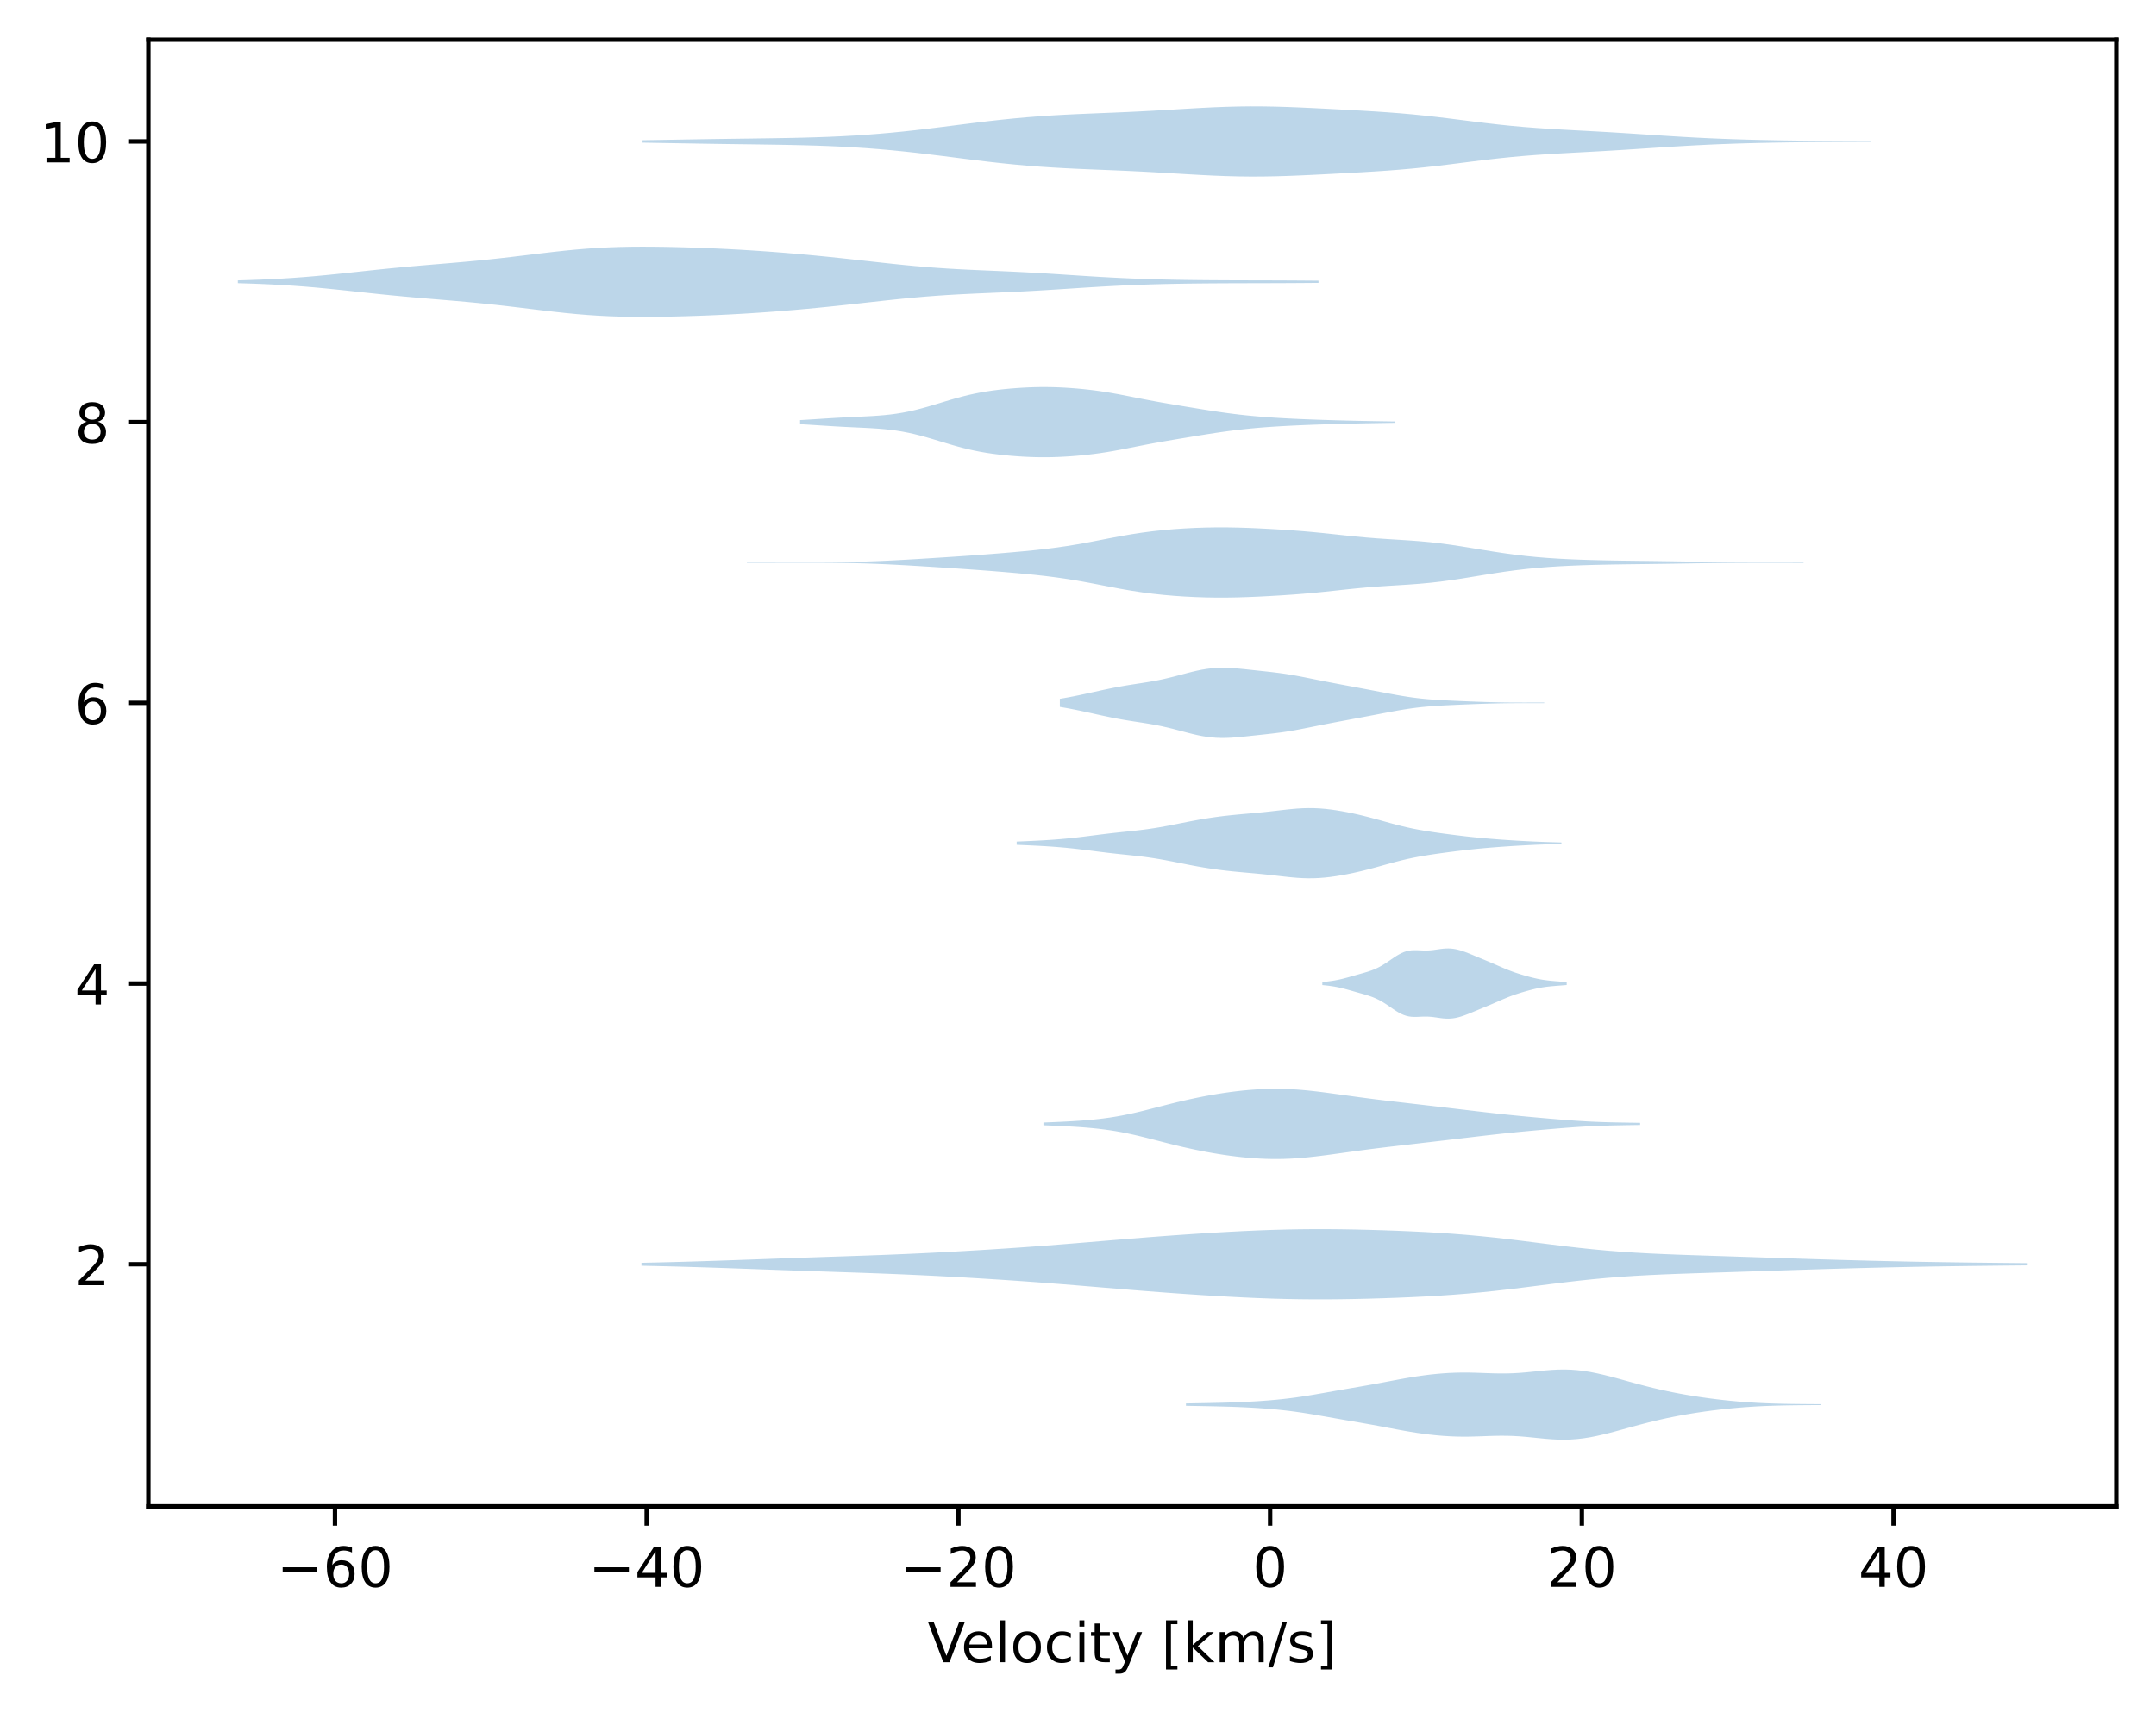 <?xml version="1.0" encoding="utf-8" standalone="no"?>
<!DOCTYPE svg PUBLIC "-//W3C//DTD SVG 1.1//EN"
  "http://www.w3.org/Graphics/SVG/1.1/DTD/svg11.dtd">
<!-- Created with matplotlib (https://matplotlib.org/) -->
<svg height="310.868pt" version="1.1" viewBox="0 0 391.245 310.868" width="391.245pt" xmlns="http://www.w3.org/2000/svg" xmlns:xlink="http://www.w3.org/1999/xlink">
 <defs>
  <style type="text/css">*{stroke-linecap:butt;stroke-linejoin:round;}</style>
 </defs>
 <g id="figure_1">
  <g id="patch_1">
   <path d="M 0 310.868 
L 391.245 310.868 
L 391.245 0 
L 0 0 
z
" style="fill:#ffffff;"/>
  </g>
  <g id="axes_1">
   <g id="patch_2">
    <path d="M 26.925 273.312 
L 384.045 273.312 
L 384.045 7.2 
L 26.925 7.2 
z
" style="fill:#ffffff;"/>
   </g>
   <g id="PolyCollection_1">
    <path clip-path="url(#p37c88e36da)" d="M 215.213 254.639 
L 215.213 255.06 
L 216.377 255.083 
L 217.542 255.104 
L 218.706 255.126 
L 219.871 255.149 
L 221.035 255.174 
L 222.199 255.204 
L 223.364 255.239 
L 224.528 255.281 
L 225.693 255.331 
L 226.857 255.39 
L 228.022 255.458 
L 229.186 255.536 
L 230.35 255.626 
L 231.515 255.728 
L 232.679 255.846 
L 233.844 255.979 
L 235.008 256.13 
L 236.173 256.296 
L 237.337 256.478 
L 238.501 256.671 
L 239.666 256.873 
L 240.83 257.079 
L 241.995 257.286 
L 243.159 257.49 
L 244.324 257.692 
L 245.488 257.892 
L 246.652 258.093 
L 247.817 258.296 
L 248.981 258.504 
L 250.146 258.718 
L 251.31 258.936 
L 252.474 259.158 
L 253.639 259.377 
L 254.803 259.589 
L 255.968 259.79 
L 257.132 259.975 
L 258.297 260.142 
L 259.461 260.288 
L 260.625 260.413 
L 261.79 260.514 
L 262.954 260.59 
L 264.119 260.64 
L 265.283 260.662 
L 266.448 260.66 
L 267.612 260.636 
L 268.776 260.598 
L 269.941 260.555 
L 271.105 260.518 
L 272.27 260.498 
L 273.434 260.504 
L 274.599 260.54 
L 275.763 260.607 
L 276.927 260.702 
L 278.092 260.815 
L 279.256 260.935 
L 280.421 261.049 
L 281.585 261.141 
L 282.75 261.2 
L 283.914 261.216 
L 285.078 261.182 
L 286.243 261.095 
L 287.407 260.956 
L 288.572 260.769 
L 289.736 260.54 
L 290.9 260.277 
L 292.065 259.988 
L 293.229 259.681 
L 294.394 259.362 
L 295.558 259.041 
L 296.723 258.722 
L 297.887 258.41 
L 299.051 258.109 
L 300.216 257.822 
L 301.38 257.55 
L 302.545 257.294 
L 303.709 257.055 
L 304.874 256.831 
L 306.038 256.622 
L 307.202 256.428 
L 308.367 256.247 
L 309.531 256.079 
L 310.696 255.924 
L 311.86 255.781 
L 313.025 255.649 
L 314.189 255.53 
L 315.353 255.422 
L 316.518 255.327 
L 317.682 255.245 
L 318.847 255.174 
L 320.011 255.116 
L 321.176 255.069 
L 322.34 255.031 
L 323.504 255.003 
L 324.669 254.981 
L 325.833 254.965 
L 326.998 254.953 
L 328.162 254.944 
L 329.326 254.936 
L 330.491 254.928 
L 330.491 254.771 
L 330.491 254.771 
L 329.326 254.764 
L 328.162 254.756 
L 326.998 254.746 
L 325.833 254.734 
L 324.669 254.718 
L 323.504 254.697 
L 322.34 254.668 
L 321.176 254.631 
L 320.011 254.584 
L 318.847 254.525 
L 317.682 254.455 
L 316.518 254.372 
L 315.353 254.277 
L 314.189 254.17 
L 313.025 254.05 
L 311.86 253.919 
L 310.696 253.776 
L 309.531 253.62 
L 308.367 253.452 
L 307.202 253.272 
L 306.038 253.077 
L 304.874 252.868 
L 303.709 252.645 
L 302.545 252.405 
L 301.38 252.149 
L 300.216 251.878 
L 299.051 251.591 
L 297.887 251.29 
L 296.723 250.978 
L 295.558 250.659 
L 294.394 250.337 
L 293.229 250.019 
L 292.065 249.711 
L 290.9 249.422 
L 289.736 249.159 
L 288.572 248.93 
L 287.407 248.744 
L 286.243 248.605 
L 285.078 248.518 
L 283.914 248.483 
L 282.75 248.499 
L 281.585 248.558 
L 280.421 248.651 
L 279.256 248.764 
L 278.092 248.884 
L 276.927 248.998 
L 275.763 249.092 
L 274.599 249.16 
L 273.434 249.196 
L 272.27 249.201 
L 271.105 249.181 
L 269.941 249.144 
L 268.776 249.102 
L 267.612 249.064 
L 266.448 249.04 
L 265.283 249.037 
L 264.119 249.06 
L 262.954 249.109 
L 261.79 249.185 
L 260.625 249.286 
L 259.461 249.411 
L 258.297 249.558 
L 257.132 249.725 
L 255.968 249.91 
L 254.803 250.11 
L 253.639 250.323 
L 252.474 250.542 
L 251.31 250.763 
L 250.146 250.982 
L 248.981 251.196 
L 247.817 251.404 
L 246.652 251.607 
L 245.488 251.807 
L 244.324 252.007 
L 243.159 252.209 
L 241.995 252.414 
L 240.83 252.62 
L 239.666 252.826 
L 238.501 253.028 
L 237.337 253.222 
L 236.173 253.403 
L 235.008 253.57 
L 233.844 253.72 
L 232.679 253.853 
L 231.515 253.971 
L 230.35 254.074 
L 229.186 254.164 
L 228.022 254.242 
L 226.857 254.309 
L 225.693 254.368 
L 224.528 254.418 
L 223.364 254.46 
L 222.199 254.496 
L 221.035 254.525 
L 219.871 254.551 
L 218.706 254.574 
L 217.542 254.595 
L 216.377 254.617 
L 215.213 254.639 
z
" style="fill:#1f77b4;fill-opacity:0.3;"/>
   </g>
   <g id="PolyCollection_2">
    <path clip-path="url(#p37c88e36da)" d="M 116.404 229.118 
L 116.404 229.651 
L 118.943 229.706 
L 121.483 229.767 
L 124.022 229.836 
L 126.561 229.911 
L 129.101 229.991 
L 131.64 230.077 
L 134.18 230.167 
L 136.719 230.258 
L 139.259 230.35 
L 141.798 230.441 
L 144.338 230.53 
L 146.877 230.617 
L 149.417 230.702 
L 151.956 230.786 
L 154.496 230.871 
L 157.035 230.958 
L 159.575 231.051 
L 162.114 231.15 
L 164.654 231.258 
L 167.193 231.374 
L 169.733 231.498 
L 172.272 231.632 
L 174.812 231.773 
L 177.351 231.923 
L 179.891 232.08 
L 182.43 232.245 
L 184.97 232.418 
L 187.509 232.6 
L 190.049 232.79 
L 192.588 232.988 
L 195.128 233.193 
L 197.667 233.403 
L 200.206 233.615 
L 202.746 233.827 
L 205.285 234.036 
L 207.825 234.239 
L 210.364 234.435 
L 212.904 234.622 
L 215.443 234.8 
L 217.983 234.968 
L 220.522 235.125 
L 223.062 235.269 
L 225.601 235.4 
L 228.141 235.513 
L 230.68 235.607 
L 233.22 235.679 
L 235.759 235.727 
L 238.299 235.751 
L 240.838 235.75 
L 243.378 235.727 
L 245.917 235.684 
L 248.457 235.624 
L 250.996 235.548 
L 253.536 235.458 
L 256.075 235.351 
L 258.615 235.227 
L 261.154 235.08 
L 263.694 234.908 
L 266.233 234.707 
L 268.772 234.474 
L 271.312 234.211 
L 273.851 233.922 
L 276.391 233.612 
L 278.93 233.292 
L 281.47 232.97 
L 284.009 232.657 
L 286.549 232.363 
L 289.088 232.096 
L 291.628 231.861 
L 294.167 231.66 
L 296.707 231.49 
L 299.246 231.35 
L 301.786 231.232 
L 304.325 231.132 
L 306.865 231.043 
L 309.404 230.959 
L 311.944 230.877 
L 314.483 230.795 
L 317.023 230.712 
L 319.562 230.628 
L 322.102 230.544 
L 324.641 230.461 
L 327.181 230.38 
L 329.72 230.301 
L 332.26 230.225 
L 334.799 230.153 
L 337.338 230.084 
L 339.878 230.019 
L 342.417 229.958 
L 344.957 229.902 
L 347.496 229.851 
L 350.036 229.805 
L 352.575 229.764 
L 355.115 229.728 
L 357.654 229.695 
L 360.194 229.666 
L 362.733 229.638 
L 365.273 229.612 
L 367.812 229.587 
L 367.812 229.182 
L 367.812 229.182 
L 365.273 229.157 
L 362.733 229.131 
L 360.194 229.103 
L 357.654 229.074 
L 355.115 229.041 
L 352.575 229.005 
L 350.036 228.964 
L 347.496 228.918 
L 344.957 228.867 
L 342.417 228.811 
L 339.878 228.75 
L 337.338 228.685 
L 334.799 228.616 
L 332.26 228.544 
L 329.72 228.468 
L 327.181 228.389 
L 324.641 228.308 
L 322.102 228.225 
L 319.562 228.141 
L 317.023 228.057 
L 314.483 227.974 
L 311.944 227.892 
L 309.404 227.81 
L 306.865 227.726 
L 304.325 227.637 
L 301.786 227.536 
L 299.246 227.419 
L 296.707 227.279 
L 294.167 227.109 
L 291.628 226.908 
L 289.088 226.672 
L 286.549 226.406 
L 284.009 226.112 
L 281.47 225.799 
L 278.93 225.477 
L 276.391 225.156 
L 273.851 224.847 
L 271.312 224.557 
L 268.772 224.295 
L 266.233 224.062 
L 263.694 223.861 
L 261.154 223.688 
L 258.615 223.542 
L 256.075 223.417 
L 253.536 223.311 
L 250.996 223.221 
L 248.457 223.145 
L 245.917 223.084 
L 243.378 223.042 
L 240.838 223.019 
L 238.299 223.018 
L 235.759 223.042 
L 233.22 223.09 
L 230.68 223.162 
L 228.141 223.256 
L 225.601 223.369 
L 223.062 223.5 
L 220.522 223.644 
L 217.983 223.801 
L 215.443 223.969 
L 212.904 224.147 
L 210.364 224.334 
L 207.825 224.53 
L 205.285 224.733 
L 202.746 224.942 
L 200.206 225.154 
L 197.667 225.366 
L 195.128 225.576 
L 192.588 225.78 
L 190.049 225.979 
L 187.509 226.169 
L 184.97 226.351 
L 182.43 226.524 
L 179.891 226.689 
L 177.351 226.846 
L 174.812 226.996 
L 172.272 227.137 
L 169.733 227.27 
L 167.193 227.395 
L 164.654 227.511 
L 162.114 227.618 
L 159.575 227.718 
L 157.035 227.81 
L 154.496 227.898 
L 151.956 227.983 
L 149.417 228.067 
L 146.877 228.152 
L 144.338 228.239 
L 141.798 228.328 
L 139.259 228.419 
L 136.719 228.511 
L 134.18 228.602 
L 131.64 228.691 
L 129.101 228.777 
L 126.561 228.858 
L 124.022 228.933 
L 121.483 229.002 
L 118.943 229.063 
L 116.404 229.118 
z
" style="fill:#1f77b4;fill-opacity:0.3;"/>
   </g>
   <g id="PolyCollection_3">
    <path clip-path="url(#p37c88e36da)" d="M 189.347 203.67 
L 189.347 204.168 
L 190.441 204.21 
L 191.534 204.256 
L 192.628 204.306 
L 193.722 204.362 
L 194.816 204.425 
L 195.909 204.496 
L 197.003 204.579 
L 198.097 204.674 
L 199.191 204.786 
L 200.284 204.916 
L 201.378 205.067 
L 202.472 205.24 
L 203.566 205.436 
L 204.659 205.654 
L 205.753 205.893 
L 206.847 206.148 
L 207.941 206.417 
L 209.034 206.695 
L 210.128 206.977 
L 211.222 207.259 
L 212.316 207.537 
L 213.409 207.807 
L 214.503 208.068 
L 215.597 208.317 
L 216.691 208.555 
L 217.784 208.779 
L 218.878 208.991 
L 219.972 209.189 
L 221.066 209.373 
L 222.159 209.543 
L 223.253 209.698 
L 224.347 209.837 
L 225.441 209.96 
L 226.534 210.064 
L 227.628 210.15 
L 228.722 210.216 
L 229.816 210.261 
L 230.909 210.284 
L 232.003 210.285 
L 233.097 210.264 
L 234.191 210.22 
L 235.284 210.155 
L 236.378 210.069 
L 237.472 209.965 
L 238.566 209.846 
L 239.659 209.714 
L 240.753 209.573 
L 241.847 209.426 
L 242.941 209.274 
L 244.034 209.122 
L 245.128 208.97 
L 246.222 208.82 
L 247.316 208.673 
L 248.409 208.53 
L 249.503 208.39 
L 250.597 208.255 
L 251.691 208.123 
L 252.784 207.994 
L 253.878 207.866 
L 254.972 207.74 
L 256.066 207.614 
L 257.159 207.487 
L 258.253 207.36 
L 259.347 207.233 
L 260.441 207.105 
L 261.534 206.976 
L 262.628 206.847 
L 263.722 206.718 
L 264.816 206.589 
L 265.909 206.46 
L 267.003 206.331 
L 268.097 206.202 
L 269.191 206.074 
L 270.284 205.948 
L 271.378 205.824 
L 272.472 205.704 
L 273.566 205.588 
L 274.659 205.476 
L 275.753 205.368 
L 276.847 205.264 
L 277.941 205.163 
L 279.034 205.064 
L 280.128 204.968 
L 281.222 204.873 
L 282.316 204.78 
L 283.409 204.69 
L 284.503 204.605 
L 285.597 204.525 
L 286.691 204.451 
L 287.784 204.386 
L 288.878 204.329 
L 289.972 204.281 
L 291.066 204.242 
L 292.159 204.211 
L 293.253 204.186 
L 294.347 204.165 
L 295.441 204.147 
L 296.534 204.13 
L 297.628 204.113 
L 297.628 203.725 
L 297.628 203.725 
L 296.534 203.708 
L 295.441 203.691 
L 294.347 203.673 
L 293.253 203.653 
L 292.159 203.627 
L 291.066 203.596 
L 289.972 203.557 
L 288.878 203.509 
L 287.784 203.452 
L 286.691 203.387 
L 285.597 203.314 
L 284.503 203.233 
L 283.409 203.148 
L 282.316 203.058 
L 281.222 202.966 
L 280.128 202.871 
L 279.034 202.774 
L 277.941 202.675 
L 276.847 202.574 
L 275.753 202.47 
L 274.659 202.362 
L 273.566 202.25 
L 272.472 202.134 
L 271.378 202.014 
L 270.284 201.891 
L 269.191 201.765 
L 268.097 201.637 
L 267.003 201.508 
L 265.909 201.378 
L 264.816 201.249 
L 263.722 201.12 
L 262.628 200.991 
L 261.534 200.862 
L 260.441 200.734 
L 259.347 200.605 
L 258.253 200.478 
L 257.159 200.351 
L 256.066 200.225 
L 254.972 200.098 
L 253.878 199.972 
L 252.784 199.845 
L 251.691 199.716 
L 250.597 199.584 
L 249.503 199.448 
L 248.409 199.309 
L 247.316 199.165 
L 246.222 199.019 
L 245.128 198.869 
L 244.034 198.717 
L 242.941 198.564 
L 241.847 198.413 
L 240.753 198.265 
L 239.659 198.124 
L 238.566 197.992 
L 237.472 197.873 
L 236.378 197.769 
L 235.284 197.683 
L 234.191 197.618 
L 233.097 197.574 
L 232.003 197.553 
L 230.909 197.554 
L 229.816 197.578 
L 228.722 197.623 
L 227.628 197.689 
L 226.534 197.774 
L 225.441 197.879 
L 224.347 198.001 
L 223.253 198.14 
L 222.159 198.295 
L 221.066 198.465 
L 219.972 198.649 
L 218.878 198.847 
L 217.784 199.059 
L 216.691 199.284 
L 215.597 199.521 
L 214.503 199.771 
L 213.409 200.031 
L 212.316 200.302 
L 211.222 200.579 
L 210.128 200.861 
L 209.034 201.143 
L 207.941 201.421 
L 206.847 201.69 
L 205.753 201.946 
L 204.659 202.184 
L 203.566 202.402 
L 202.472 202.598 
L 201.378 202.771 
L 200.284 202.922 
L 199.191 203.052 
L 198.097 203.164 
L 197.003 203.26 
L 195.909 203.342 
L 194.816 203.413 
L 193.722 203.476 
L 192.628 203.532 
L 191.534 203.582 
L 190.441 203.628 
L 189.347 203.67 
z
" style="fill:#1f77b4;fill-opacity:0.3;"/>
   </g>
   <g id="PolyCollection_4">
    <path clip-path="url(#p37c88e36da)" d="M 239.958 178.179 
L 239.958 178.729 
L 240.406 178.773 
L 240.853 178.823 
L 241.301 178.879 
L 241.749 178.943 
L 242.197 179.017 
L 242.645 179.1 
L 243.093 179.193 
L 243.541 179.297 
L 243.989 179.409 
L 244.437 179.529 
L 244.885 179.654 
L 245.333 179.781 
L 245.781 179.91 
L 246.229 180.037 
L 246.677 180.164 
L 247.125 180.29 
L 247.573 180.418 
L 248.021 180.552 
L 248.469 180.695 
L 248.916 180.851 
L 249.364 181.027 
L 249.812 181.224 
L 250.26 181.445 
L 250.708 181.692 
L 251.156 181.962 
L 251.604 182.251 
L 252.052 182.555 
L 252.5 182.863 
L 252.948 183.168 
L 253.396 183.459 
L 253.844 183.727 
L 254.292 183.961 
L 254.74 184.156 
L 255.188 184.306 
L 255.636 184.412 
L 256.084 184.475 
L 256.531 184.503 
L 256.979 184.503 
L 257.427 184.487 
L 257.875 184.465 
L 258.323 184.448 
L 258.771 184.443 
L 259.219 184.456 
L 259.667 184.487 
L 260.115 184.536 
L 260.563 184.597 
L 261.011 184.662 
L 261.459 184.725 
L 261.907 184.777 
L 262.355 184.81 
L 262.803 184.82 
L 263.251 184.803 
L 263.699 184.757 
L 264.147 184.683 
L 264.594 184.582 
L 265.042 184.458 
L 265.49 184.313 
L 265.938 184.153 
L 266.386 183.982 
L 266.834 183.802 
L 267.282 183.617 
L 267.73 183.431 
L 268.178 183.245 
L 268.626 183.059 
L 269.074 182.874 
L 269.522 182.688 
L 269.97 182.502 
L 270.418 182.314 
L 270.866 182.123 
L 271.314 181.929 
L 271.762 181.733 
L 272.21 181.537 
L 272.657 181.343 
L 273.105 181.153 
L 273.553 180.969 
L 274.001 180.794 
L 274.449 180.627 
L 274.897 180.468 
L 275.345 180.318 
L 275.793 180.175 
L 276.241 180.038 
L 276.689 179.907 
L 277.137 179.78 
L 277.585 179.659 
L 278.033 179.544 
L 278.481 179.435 
L 278.929 179.336 
L 279.377 179.245 
L 279.825 179.165 
L 280.273 179.095 
L 280.72 179.035 
L 281.168 178.983 
L 281.616 178.938 
L 282.064 178.899 
L 282.512 178.862 
L 282.96 178.828 
L 283.408 178.793 
L 283.856 178.759 
L 284.304 178.724 
L 284.304 178.184 
L 284.304 178.184 
L 283.856 178.149 
L 283.408 178.114 
L 282.96 178.08 
L 282.512 178.045 
L 282.064 178.009 
L 281.616 177.969 
L 281.168 177.925 
L 280.72 177.873 
L 280.273 177.813 
L 279.825 177.743 
L 279.377 177.662 
L 278.929 177.572 
L 278.481 177.472 
L 278.033 177.364 
L 277.585 177.249 
L 277.137 177.128 
L 276.689 177.001 
L 276.241 176.87 
L 275.793 176.733 
L 275.345 176.59 
L 274.897 176.44 
L 274.449 176.281 
L 274.001 176.114 
L 273.553 175.938 
L 273.105 175.755 
L 272.657 175.565 
L 272.21 175.371 
L 271.762 175.175 
L 271.314 174.979 
L 270.866 174.785 
L 270.418 174.594 
L 269.97 174.406 
L 269.522 174.219 
L 269.074 174.034 
L 268.626 173.849 
L 268.178 173.663 
L 267.73 173.477 
L 267.282 173.29 
L 266.834 173.106 
L 266.386 172.926 
L 265.938 172.754 
L 265.49 172.594 
L 265.042 172.45 
L 264.594 172.326 
L 264.147 172.225 
L 263.699 172.151 
L 263.251 172.105 
L 262.803 172.088 
L 262.355 172.098 
L 261.907 172.131 
L 261.459 172.183 
L 261.011 172.246 
L 260.563 172.311 
L 260.115 172.372 
L 259.667 172.421 
L 259.219 172.452 
L 258.771 172.465 
L 258.323 172.46 
L 257.875 172.443 
L 257.427 172.421 
L 256.979 172.405 
L 256.531 172.405 
L 256.084 172.433 
L 255.636 172.496 
L 255.188 172.602 
L 254.74 172.752 
L 254.292 172.947 
L 253.844 173.181 
L 253.396 173.448 
L 252.948 173.74 
L 252.5 174.045 
L 252.052 174.353 
L 251.604 174.656 
L 251.156 174.946 
L 250.708 175.216 
L 250.26 175.462 
L 249.812 175.684 
L 249.364 175.881 
L 248.916 176.056 
L 248.469 176.213 
L 248.021 176.356 
L 247.573 176.489 
L 247.125 176.618 
L 246.677 176.744 
L 246.229 176.871 
L 245.781 176.998 
L 245.333 177.127 
L 244.885 177.254 
L 244.437 177.379 
L 243.989 177.499 
L 243.541 177.611 
L 243.093 177.715 
L 242.645 177.808 
L 242.197 177.891 
L 241.749 177.964 
L 241.301 178.028 
L 240.853 178.085 
L 240.406 178.135 
L 239.958 178.179 
z
" style="fill:#1f77b4;fill-opacity:0.3;"/>
   </g>
   <g id="PolyCollection_5">
    <path clip-path="url(#p37c88e36da)" d="M 184.493 152.694 
L 184.493 153.283 
L 185.492 153.325 
L 186.49 153.369 
L 187.489 153.415 
L 188.487 153.466 
L 189.486 153.521 
L 190.484 153.584 
L 191.483 153.655 
L 192.481 153.736 
L 193.48 153.826 
L 194.478 153.927 
L 195.477 154.038 
L 196.475 154.157 
L 197.474 154.281 
L 198.472 154.408 
L 199.471 154.535 
L 200.47 154.659 
L 201.468 154.777 
L 202.467 154.89 
L 203.465 154.997 
L 204.464 155.102 
L 205.462 155.207 
L 206.461 155.318 
L 207.459 155.438 
L 208.458 155.572 
L 209.456 155.722 
L 210.455 155.887 
L 211.453 156.066 
L 212.452 156.257 
L 213.45 156.454 
L 214.449 156.654 
L 215.448 156.853 
L 216.446 157.045 
L 217.445 157.229 
L 218.443 157.401 
L 219.442 157.561 
L 220.44 157.708 
L 221.439 157.842 
L 222.437 157.962 
L 223.436 158.071 
L 224.434 158.171 
L 225.433 158.263 
L 226.431 158.352 
L 227.43 158.441 
L 228.429 158.534 
L 229.427 158.633 
L 230.426 158.74 
L 231.424 158.853 
L 232.423 158.969 
L 233.421 159.082 
L 234.42 159.185 
L 235.418 159.269 
L 236.417 159.328 
L 237.415 159.355 
L 238.414 159.347 
L 239.412 159.302 
L 240.411 159.222 
L 241.409 159.11 
L 242.408 158.97 
L 243.407 158.806 
L 244.405 158.621 
L 245.404 158.418 
L 246.402 158.197 
L 247.401 157.96 
L 248.399 157.707 
L 249.398 157.442 
L 250.396 157.167 
L 251.395 156.888 
L 252.393 156.612 
L 253.392 156.344 
L 254.39 156.091 
L 255.389 155.856 
L 256.387 155.642 
L 257.386 155.447 
L 258.385 155.271 
L 259.383 155.109 
L 260.382 154.959 
L 261.38 154.817 
L 262.379 154.681 
L 263.377 154.55 
L 264.376 154.424 
L 265.374 154.304 
L 266.373 154.19 
L 267.371 154.082 
L 268.37 153.982 
L 269.368 153.889 
L 270.367 153.802 
L 271.366 153.722 
L 272.364 153.647 
L 273.363 153.576 
L 274.361 153.51 
L 275.36 153.449 
L 276.358 153.392 
L 277.357 153.34 
L 278.355 153.292 
L 279.354 153.25 
L 280.352 153.212 
L 281.351 153.178 
L 282.349 153.149 
L 283.348 153.123 
L 283.348 152.854 
L 283.348 152.854 
L 282.349 152.828 
L 281.351 152.799 
L 280.352 152.766 
L 279.354 152.728 
L 278.355 152.685 
L 277.357 152.637 
L 276.358 152.585 
L 275.36 152.528 
L 274.361 152.467 
L 273.363 152.401 
L 272.364 152.331 
L 271.366 152.255 
L 270.367 152.175 
L 269.368 152.088 
L 268.37 151.995 
L 267.371 151.895 
L 266.373 151.788 
L 265.374 151.673 
L 264.376 151.553 
L 263.377 151.427 
L 262.379 151.297 
L 261.38 151.161 
L 260.382 151.019 
L 259.383 150.868 
L 258.385 150.707 
L 257.386 150.53 
L 256.387 150.336 
L 255.389 150.121 
L 254.39 149.886 
L 253.392 149.633 
L 252.393 149.365 
L 251.395 149.089 
L 250.396 148.81 
L 249.398 148.536 
L 248.399 148.27 
L 247.401 148.018 
L 246.402 147.78 
L 245.404 147.56 
L 244.405 147.356 
L 243.407 147.172 
L 242.408 147.008 
L 241.409 146.868 
L 240.411 146.756 
L 239.412 146.676 
L 238.414 146.631 
L 237.415 146.622 
L 236.417 146.649 
L 235.418 146.708 
L 234.42 146.792 
L 233.421 146.895 
L 232.423 147.008 
L 231.424 147.124 
L 230.426 147.237 
L 229.427 147.344 
L 228.429 147.443 
L 227.43 147.537 
L 226.431 147.626 
L 225.433 147.714 
L 224.434 147.807 
L 223.436 147.906 
L 222.437 148.015 
L 221.439 148.135 
L 220.44 148.269 
L 219.442 148.416 
L 218.443 148.576 
L 217.445 148.749 
L 216.446 148.932 
L 215.448 149.125 
L 214.449 149.323 
L 213.45 149.523 
L 212.452 149.721 
L 211.453 149.911 
L 210.455 150.091 
L 209.456 150.256 
L 208.458 150.405 
L 207.459 150.539 
L 206.461 150.659 
L 205.462 150.77 
L 204.464 150.876 
L 203.465 150.98 
L 202.467 151.088 
L 201.468 151.2 
L 200.47 151.319 
L 199.471 151.442 
L 198.472 151.569 
L 197.474 151.696 
L 196.475 151.821 
L 195.477 151.939 
L 194.478 152.05 
L 193.48 152.151 
L 192.481 152.242 
L 191.483 152.322 
L 190.484 152.393 
L 189.486 152.456 
L 188.487 152.512 
L 187.489 152.562 
L 186.49 152.609 
L 185.492 152.652 
L 184.493 152.694 
z
" style="fill:#1f77b4;fill-opacity:0.3;"/>
   </g>
   <g id="PolyCollection_6">
    <path clip-path="url(#p37c88e36da)" d="M 192.33 126.788 
L 192.33 128.259 
L 193.218 128.409 
L 194.106 128.572 
L 194.994 128.745 
L 195.882 128.927 
L 196.77 129.116 
L 197.658 129.31 
L 198.545 129.507 
L 199.433 129.703 
L 200.321 129.896 
L 201.209 130.084 
L 202.097 130.263 
L 202.985 130.432 
L 203.873 130.591 
L 204.76 130.739 
L 205.648 130.88 
L 206.536 131.016 
L 207.424 131.153 
L 208.312 131.295 
L 209.2 131.448 
L 210.088 131.615 
L 210.975 131.799 
L 211.863 132.001 
L 212.751 132.219 
L 213.639 132.449 
L 214.527 132.685 
L 215.415 132.92 
L 216.303 133.146 
L 217.19 133.354 
L 218.078 133.534 
L 218.966 133.682 
L 219.854 133.791 
L 220.742 133.86 
L 221.63 133.89 
L 222.518 133.882 
L 223.405 133.844 
L 224.293 133.781 
L 225.181 133.701 
L 226.069 133.61 
L 226.957 133.515 
L 227.845 133.42 
L 228.733 133.324 
L 229.62 133.229 
L 230.508 133.13 
L 231.396 133.026 
L 232.284 132.912 
L 233.172 132.786 
L 234.06 132.646 
L 234.948 132.493 
L 235.836 132.329 
L 236.723 132.156 
L 237.611 131.979 
L 238.499 131.8 
L 239.387 131.622 
L 240.275 131.445 
L 241.163 131.272 
L 242.051 131.101 
L 242.938 130.933 
L 243.826 130.766 
L 244.714 130.6 
L 245.602 130.434 
L 246.49 130.268 
L 247.378 130.101 
L 248.266 129.933 
L 249.153 129.764 
L 250.041 129.595 
L 250.929 129.424 
L 251.817 129.255 
L 252.705 129.089 
L 253.593 128.928 
L 254.481 128.776 
L 255.368 128.634 
L 256.256 128.505 
L 257.144 128.39 
L 258.032 128.289 
L 258.92 128.204 
L 259.808 128.131 
L 260.696 128.069 
L 261.583 128.015 
L 262.471 127.969 
L 263.359 127.926 
L 264.247 127.886 
L 265.135 127.848 
L 266.023 127.811 
L 266.911 127.775 
L 267.798 127.74 
L 268.686 127.707 
L 269.574 127.677 
L 270.462 127.651 
L 271.35 127.629 
L 272.238 127.611 
L 273.126 127.597 
L 274.013 127.588 
L 274.901 127.582 
L 275.789 127.579 
L 276.677 127.579 
L 277.565 127.58 
L 278.453 127.581 
L 279.341 127.581 
L 280.228 127.581 
L 280.228 127.466 
L 280.228 127.466 
L 279.341 127.465 
L 278.453 127.466 
L 277.565 127.467 
L 276.677 127.468 
L 275.789 127.467 
L 274.901 127.465 
L 274.013 127.459 
L 273.126 127.45 
L 272.238 127.436 
L 271.35 127.418 
L 270.462 127.396 
L 269.574 127.369 
L 268.686 127.339 
L 267.798 127.307 
L 266.911 127.272 
L 266.023 127.236 
L 265.135 127.199 
L 264.247 127.16 
L 263.359 127.121 
L 262.471 127.078 
L 261.583 127.031 
L 260.696 126.978 
L 259.808 126.916 
L 258.92 126.843 
L 258.032 126.757 
L 257.144 126.657 
L 256.256 126.542 
L 255.368 126.413 
L 254.481 126.271 
L 253.593 126.119 
L 252.705 125.958 
L 251.817 125.792 
L 250.929 125.622 
L 250.041 125.452 
L 249.153 125.282 
L 248.266 125.113 
L 247.378 124.946 
L 246.49 124.779 
L 245.602 124.613 
L 244.714 124.447 
L 243.826 124.281 
L 242.938 124.114 
L 242.051 123.945 
L 241.163 123.775 
L 240.275 123.601 
L 239.387 123.425 
L 238.499 123.247 
L 237.611 123.068 
L 236.723 122.89 
L 235.836 122.718 
L 234.948 122.554 
L 234.06 122.401 
L 233.172 122.261 
L 232.284 122.135 
L 231.396 122.021 
L 230.508 121.916 
L 229.62 121.818 
L 228.733 121.722 
L 227.845 121.627 
L 226.957 121.531 
L 226.069 121.436 
L 225.181 121.346 
L 224.293 121.266 
L 223.405 121.203 
L 222.518 121.164 
L 221.63 121.157 
L 220.742 121.186 
L 219.854 121.255 
L 218.966 121.365 
L 218.078 121.512 
L 217.19 121.693 
L 216.303 121.901 
L 215.415 122.126 
L 214.527 122.362 
L 213.639 122.598 
L 212.751 122.828 
L 211.863 123.046 
L 210.975 123.248 
L 210.088 123.432 
L 209.2 123.599 
L 208.312 123.752 
L 207.424 123.894 
L 206.536 124.031 
L 205.648 124.167 
L 204.76 124.308 
L 203.873 124.456 
L 202.985 124.614 
L 202.097 124.784 
L 201.209 124.963 
L 200.321 125.15 
L 199.433 125.344 
L 198.545 125.54 
L 197.658 125.736 
L 196.77 125.93 
L 195.882 126.12 
L 194.994 126.302 
L 194.106 126.475 
L 193.218 126.637 
L 192.33 126.788 
z
" style="fill:#1f77b4;fill-opacity:0.3;"/>
   </g>
   <g id="PolyCollection_7">
    <path clip-path="url(#p37c88e36da)" d="M 135.539 102.003 
L 135.539 102.113 
L 137.476 102.112 
L 139.413 102.108 
L 141.35 102.103 
L 143.287 102.098 
L 145.224 102.094 
L 147.161 102.094 
L 149.097 102.1 
L 151.034 102.113 
L 152.971 102.138 
L 154.908 102.175 
L 156.845 102.227 
L 158.782 102.294 
L 160.719 102.376 
L 162.655 102.472 
L 164.592 102.578 
L 166.529 102.693 
L 168.466 102.812 
L 170.403 102.935 
L 172.34 103.06 
L 174.277 103.19 
L 176.213 103.325 
L 178.15 103.466 
L 180.087 103.615 
L 182.024 103.771 
L 183.961 103.937 
L 185.898 104.114 
L 187.835 104.307 
L 189.771 104.523 
L 191.708 104.769 
L 193.645 105.049 
L 195.582 105.367 
L 197.519 105.717 
L 199.456 106.088 
L 201.393 106.465 
L 203.329 106.831 
L 205.266 107.168 
L 207.203 107.466 
L 209.14 107.72 
L 211.077 107.93 
L 213.014 108.099 
L 214.951 108.231 
L 216.887 108.329 
L 218.824 108.394 
L 220.761 108.424 
L 222.698 108.421 
L 224.635 108.387 
L 226.572 108.325 
L 228.509 108.242 
L 230.446 108.141 
L 232.382 108.027 
L 234.319 107.898 
L 236.256 107.75 
L 238.193 107.581 
L 240.13 107.391 
L 242.067 107.186 
L 244.004 106.976 
L 245.94 106.775 
L 247.877 106.594 
L 249.814 106.438 
L 251.751 106.307 
L 253.688 106.187 
L 255.625 106.065 
L 257.562 105.921 
L 259.498 105.742 
L 261.435 105.522 
L 263.372 105.26 
L 265.309 104.966 
L 267.246 104.651 
L 269.183 104.331 
L 271.12 104.019 
L 273.056 103.727 
L 274.993 103.465 
L 276.93 103.237 
L 278.867 103.044 
L 280.804 102.886 
L 282.741 102.759 
L 284.678 102.658 
L 286.614 102.578 
L 288.551 102.515 
L 290.488 102.466 
L 292.425 102.427 
L 294.362 102.397 
L 296.299 102.371 
L 298.236 102.347 
L 300.172 102.323 
L 302.109 102.297 
L 304.046 102.268 
L 305.983 102.237 
L 307.92 102.206 
L 309.857 102.177 
L 311.794 102.153 
L 313.73 102.133 
L 315.667 102.12 
L 317.604 102.113 
L 319.541 102.11 
L 321.478 102.111 
L 323.415 102.113 
L 325.352 102.115 
L 327.289 102.115 
L 327.289 102.002 
L 327.289 102.002 
L 325.352 102.002 
L 323.415 102.003 
L 321.478 102.005 
L 319.541 102.006 
L 317.604 102.004 
L 315.667 101.996 
L 313.73 101.983 
L 311.794 101.964 
L 309.857 101.939 
L 307.92 101.91 
L 305.983 101.879 
L 304.046 101.849 
L 302.109 101.82 
L 300.172 101.793 
L 298.236 101.769 
L 296.299 101.745 
L 294.362 101.72 
L 292.425 101.689 
L 290.488 101.65 
L 288.551 101.601 
L 286.614 101.538 
L 284.678 101.459 
L 282.741 101.357 
L 280.804 101.23 
L 278.867 101.072 
L 276.93 100.879 
L 274.993 100.651 
L 273.056 100.389 
L 271.12 100.097 
L 269.183 99.785 
L 267.246 99.465 
L 265.309 99.15 
L 263.372 98.856 
L 261.435 98.595 
L 259.498 98.374 
L 257.562 98.195 
L 255.625 98.052 
L 253.688 97.929 
L 251.751 97.81 
L 249.814 97.678 
L 247.877 97.523 
L 245.94 97.341 
L 244.004 97.14 
L 242.067 96.93 
L 240.13 96.725 
L 238.193 96.535 
L 236.256 96.366 
L 234.319 96.219 
L 232.382 96.089 
L 230.446 95.975 
L 228.509 95.875 
L 226.572 95.791 
L 224.635 95.729 
L 222.698 95.695 
L 220.761 95.692 
L 218.824 95.723 
L 216.887 95.787 
L 214.951 95.885 
L 213.014 96.017 
L 211.077 96.186 
L 209.14 96.396 
L 207.203 96.65 
L 205.266 96.948 
L 203.329 97.286 
L 201.393 97.651 
L 199.456 98.028 
L 197.519 98.399 
L 195.582 98.749 
L 193.645 99.067 
L 191.708 99.348 
L 189.771 99.593 
L 187.835 99.809 
L 185.898 100.002 
L 183.961 100.179 
L 182.024 100.345 
L 180.087 100.501 
L 178.15 100.65 
L 176.213 100.792 
L 174.277 100.926 
L 172.34 101.056 
L 170.403 101.181 
L 168.466 101.304 
L 166.529 101.424 
L 164.592 101.538 
L 162.655 101.644 
L 160.719 101.74 
L 158.782 101.822 
L 156.845 101.889 
L 154.908 101.941 
L 152.971 101.978 
L 151.034 102.003 
L 149.097 102.017 
L 147.161 102.022 
L 145.224 102.022 
L 143.287 102.019 
L 141.35 102.013 
L 139.413 102.008 
L 137.476 102.004 
L 135.539 102.003 
z
" style="fill:#1f77b4;fill-opacity:0.3;"/>
   </g>
   <g id="PolyCollection_8">
    <path clip-path="url(#p37c88e36da)" d="M 145.186 76.223 
L 145.186 76.962 
L 146.278 77.027 
L 147.369 77.095 
L 148.46 77.165 
L 149.551 77.235 
L 150.642 77.304 
L 151.734 77.37 
L 152.825 77.431 
L 153.916 77.487 
L 155.007 77.539 
L 156.098 77.59 
L 157.19 77.642 
L 158.281 77.702 
L 159.372 77.774 
L 160.463 77.865 
L 161.554 77.981 
L 162.646 78.126 
L 163.737 78.303 
L 164.828 78.514 
L 165.919 78.758 
L 167.01 79.032 
L 168.102 79.331 
L 169.193 79.65 
L 170.284 79.979 
L 171.375 80.311 
L 172.466 80.638 
L 173.558 80.951 
L 174.649 81.245 
L 175.74 81.515 
L 176.831 81.758 
L 177.922 81.972 
L 179.014 82.16 
L 180.105 82.322 
L 181.196 82.462 
L 182.287 82.583 
L 183.378 82.686 
L 184.47 82.772 
L 185.561 82.844 
L 186.652 82.899 
L 187.743 82.938 
L 188.834 82.958 
L 189.926 82.959 
L 191.017 82.941 
L 192.108 82.905 
L 193.199 82.851 
L 194.29 82.781 
L 195.382 82.696 
L 196.473 82.595 
L 197.564 82.479 
L 198.655 82.346 
L 199.746 82.195 
L 200.838 82.027 
L 201.929 81.843 
L 203.02 81.645 
L 204.111 81.435 
L 205.202 81.22 
L 206.294 81.003 
L 207.385 80.788 
L 208.476 80.578 
L 209.567 80.375 
L 210.658 80.179 
L 211.75 79.989 
L 212.841 79.803 
L 213.932 79.62 
L 215.023 79.439 
L 216.114 79.258 
L 217.206 79.079 
L 218.297 78.902 
L 219.388 78.728 
L 220.479 78.56 
L 221.57 78.399 
L 222.662 78.247 
L 223.753 78.104 
L 224.844 77.972 
L 225.935 77.851 
L 227.026 77.741 
L 228.118 77.641 
L 229.209 77.551 
L 230.3 77.47 
L 231.391 77.397 
L 232.482 77.331 
L 233.574 77.271 
L 234.665 77.216 
L 235.756 77.166 
L 236.847 77.12 
L 237.938 77.077 
L 239.03 77.038 
L 240.121 77.001 
L 241.212 76.966 
L 242.303 76.934 
L 243.394 76.903 
L 244.485 76.875 
L 245.577 76.85 
L 246.668 76.826 
L 247.759 76.804 
L 248.85 76.784 
L 249.941 76.765 
L 251.033 76.747 
L 252.124 76.73 
L 253.215 76.713 
L 253.215 76.473 
L 253.215 76.473 
L 252.124 76.456 
L 251.033 76.439 
L 249.941 76.421 
L 248.85 76.402 
L 247.759 76.382 
L 246.668 76.36 
L 245.577 76.336 
L 244.485 76.31 
L 243.394 76.282 
L 242.303 76.252 
L 241.212 76.22 
L 240.121 76.185 
L 239.03 76.148 
L 237.938 76.108 
L 236.847 76.066 
L 235.756 76.02 
L 234.665 75.969 
L 233.574 75.915 
L 232.482 75.855 
L 231.391 75.789 
L 230.3 75.715 
L 229.209 75.634 
L 228.118 75.544 
L 227.026 75.444 
L 225.935 75.334 
L 224.844 75.213 
L 223.753 75.082 
L 222.662 74.939 
L 221.57 74.787 
L 220.479 74.626 
L 219.388 74.457 
L 218.297 74.284 
L 217.206 74.107 
L 216.114 73.927 
L 215.023 73.747 
L 213.932 73.566 
L 212.841 73.383 
L 211.75 73.197 
L 210.658 73.007 
L 209.567 72.811 
L 208.476 72.607 
L 207.385 72.398 
L 206.294 72.183 
L 205.202 71.966 
L 204.111 71.75 
L 203.02 71.541 
L 201.929 71.343 
L 200.838 71.158 
L 199.746 70.99 
L 198.655 70.84 
L 197.564 70.707 
L 196.473 70.591 
L 195.382 70.49 
L 194.29 70.405 
L 193.199 70.334 
L 192.108 70.281 
L 191.017 70.244 
L 189.926 70.227 
L 188.834 70.228 
L 187.743 70.248 
L 186.652 70.286 
L 185.561 70.342 
L 184.47 70.413 
L 183.378 70.5 
L 182.287 70.603 
L 181.196 70.723 
L 180.105 70.863 
L 179.014 71.026 
L 177.922 71.213 
L 176.831 71.428 
L 175.74 71.671 
L 174.649 71.94 
L 173.558 72.234 
L 172.466 72.548 
L 171.375 72.875 
L 170.284 73.207 
L 169.193 73.536 
L 168.102 73.854 
L 167.01 74.154 
L 165.919 74.428 
L 164.828 74.672 
L 163.737 74.883 
L 162.646 75.06 
L 161.554 75.205 
L 160.463 75.32 
L 159.372 75.411 
L 158.281 75.484 
L 157.19 75.543 
L 156.098 75.596 
L 155.007 75.646 
L 153.916 75.699 
L 152.825 75.755 
L 151.734 75.816 
L 150.642 75.881 
L 149.551 75.95 
L 148.46 76.02 
L 147.369 76.09 
L 146.278 76.159 
L 145.186 76.223 
z
" style="fill:#1f77b4;fill-opacity:0.3;"/>
   </g>
   <g id="PolyCollection_9">
    <path clip-path="url(#p37c88e36da)" d="M 43.158 50.873 
L 43.158 51.382 
L 45.139 51.442 
L 47.119 51.514 
L 49.1 51.601 
L 51.081 51.707 
L 53.062 51.832 
L 55.043 51.977 
L 57.024 52.142 
L 59.005 52.326 
L 60.986 52.525 
L 62.966 52.734 
L 64.947 52.948 
L 66.928 53.162 
L 68.909 53.371 
L 70.89 53.571 
L 72.871 53.761 
L 74.852 53.941 
L 76.832 54.112 
L 78.813 54.279 
L 80.794 54.444 
L 82.775 54.613 
L 84.756 54.789 
L 86.737 54.977 
L 88.718 55.178 
L 90.698 55.392 
L 92.679 55.62 
L 94.66 55.856 
L 96.641 56.097 
L 98.622 56.337 
L 100.603 56.567 
L 102.584 56.782 
L 104.565 56.974 
L 106.545 57.138 
L 108.526 57.271 
L 110.507 57.372 
L 112.488 57.44 
L 114.469 57.48 
L 116.45 57.494 
L 118.431 57.486 
L 120.411 57.461 
L 122.392 57.422 
L 124.373 57.37 
L 126.354 57.308 
L 128.335 57.234 
L 130.316 57.149 
L 132.297 57.052 
L 134.277 56.944 
L 136.258 56.824 
L 138.239 56.692 
L 140.22 56.549 
L 142.201 56.395 
L 144.182 56.23 
L 146.163 56.055 
L 148.144 55.868 
L 150.124 55.672 
L 152.105 55.466 
L 154.086 55.253 
L 156.067 55.035 
L 158.048 54.814 
L 160.029 54.595 
L 162.01 54.382 
L 163.99 54.178 
L 165.971 53.989 
L 167.952 53.817 
L 169.933 53.664 
L 171.914 53.531 
L 173.895 53.416 
L 175.876 53.316 
L 177.856 53.226 
L 179.837 53.141 
L 181.818 53.056 
L 183.799 52.967 
L 185.78 52.869 
L 187.761 52.761 
L 189.742 52.645 
L 191.723 52.521 
L 193.703 52.393 
L 195.684 52.263 
L 197.665 52.137 
L 199.646 52.017 
L 201.627 51.907 
L 203.608 51.807 
L 205.589 51.72 
L 207.569 51.646 
L 209.55 51.584 
L 211.531 51.533 
L 213.512 51.493 
L 215.493 51.461 
L 217.474 51.437 
L 219.455 51.419 
L 221.436 51.406 
L 223.416 51.397 
L 225.397 51.391 
L 227.378 51.386 
L 229.359 51.382 
L 231.34 51.376 
L 233.321 51.368 
L 235.302 51.357 
L 237.282 51.343 
L 239.263 51.326 
L 239.263 50.929 
L 239.263 50.929 
L 237.282 50.912 
L 235.302 50.898 
L 233.321 50.887 
L 231.34 50.879 
L 229.359 50.873 
L 227.378 50.869 
L 225.397 50.864 
L 223.416 50.858 
L 221.436 50.849 
L 219.455 50.836 
L 217.474 50.818 
L 215.493 50.794 
L 213.512 50.763 
L 211.531 50.722 
L 209.55 50.671 
L 207.569 50.609 
L 205.589 50.535 
L 203.608 50.448 
L 201.627 50.348 
L 199.646 50.238 
L 197.665 50.118 
L 195.684 49.992 
L 193.703 49.863 
L 191.723 49.734 
L 189.742 49.61 
L 187.761 49.494 
L 185.78 49.386 
L 183.799 49.289 
L 181.818 49.199 
L 179.837 49.114 
L 177.856 49.029 
L 175.876 48.939 
L 173.895 48.839 
L 171.914 48.724 
L 169.933 48.591 
L 167.952 48.438 
L 165.971 48.266 
L 163.99 48.077 
L 162.01 47.873 
L 160.029 47.66 
L 158.048 47.441 
L 156.067 47.22 
L 154.086 47.002 
L 152.105 46.789 
L 150.124 46.583 
L 148.144 46.387 
L 146.163 46.2 
L 144.182 46.025 
L 142.201 45.86 
L 140.22 45.706 
L 138.239 45.563 
L 136.258 45.431 
L 134.277 45.311 
L 132.297 45.203 
L 130.316 45.106 
L 128.335 45.021 
L 126.354 44.948 
L 124.373 44.885 
L 122.392 44.833 
L 120.411 44.794 
L 118.431 44.769 
L 116.45 44.761 
L 114.469 44.775 
L 112.488 44.815 
L 110.507 44.884 
L 108.526 44.984 
L 106.545 45.117 
L 104.565 45.281 
L 102.584 45.473 
L 100.603 45.688 
L 98.622 45.919 
L 96.641 46.158 
L 94.66 46.399 
L 92.679 46.636 
L 90.698 46.863 
L 88.718 47.077 
L 86.737 47.278 
L 84.756 47.466 
L 82.775 47.642 
L 80.794 47.811 
L 78.813 47.976 
L 76.832 48.143 
L 74.852 48.314 
L 72.871 48.494 
L 70.89 48.684 
L 68.909 48.885 
L 66.928 49.093 
L 64.947 49.307 
L 62.966 49.521 
L 60.986 49.73 
L 59.005 49.929 
L 57.024 50.113 
L 55.043 50.278 
L 53.062 50.424 
L 51.081 50.548 
L 49.1 50.654 
L 47.119 50.741 
L 45.139 50.813 
L 43.158 50.873 
z
" style="fill:#1f77b4;fill-opacity:0.3;"/>
   </g>
   <g id="PolyCollection_10">
    <path clip-path="url(#p37c88e36da)" d="M 116.602 25.443 
L 116.602 25.881 
L 118.853 25.919 
L 121.105 25.959 
L 123.356 25.998 
L 125.607 26.036 
L 127.858 26.072 
L 130.109 26.107 
L 132.361 26.139 
L 134.612 26.169 
L 136.863 26.199 
L 139.114 26.231 
L 141.365 26.265 
L 143.617 26.307 
L 145.868 26.358 
L 148.119 26.422 
L 150.37 26.503 
L 152.621 26.604 
L 154.872 26.727 
L 157.124 26.874 
L 159.375 27.046 
L 161.626 27.244 
L 163.877 27.467 
L 166.128 27.712 
L 168.38 27.976 
L 170.631 28.253 
L 172.882 28.538 
L 175.133 28.825 
L 177.384 29.105 
L 179.636 29.374 
L 181.887 29.624 
L 184.138 29.851 
L 186.389 30.053 
L 188.64 30.229 
L 190.892 30.379 
L 193.143 30.507 
L 195.394 30.617 
L 197.645 30.714 
L 199.896 30.805 
L 202.147 30.897 
L 204.399 30.994 
L 206.65 31.101 
L 208.901 31.219 
L 211.152 31.347 
L 213.403 31.481 
L 215.655 31.616 
L 217.906 31.743 
L 220.157 31.854 
L 222.408 31.943 
L 224.659 32.002 
L 226.911 32.029 
L 229.162 32.021 
L 231.413 31.982 
L 233.664 31.914 
L 235.915 31.826 
L 238.166 31.722 
L 240.418 31.609 
L 242.669 31.492 
L 244.92 31.371 
L 247.171 31.244 
L 249.422 31.108 
L 251.674 30.957 
L 253.925 30.785 
L 256.176 30.587 
L 258.427 30.361 
L 260.678 30.11 
L 262.93 29.838 
L 265.181 29.554 
L 267.432 29.268 
L 269.683 28.992 
L 271.934 28.734 
L 274.185 28.501 
L 276.437 28.296 
L 278.688 28.12 
L 280.939 27.968 
L 283.19 27.833 
L 285.441 27.709 
L 287.693 27.589 
L 289.944 27.466 
L 292.195 27.336 
L 294.446 27.199 
L 296.697 27.054 
L 298.949 26.906 
L 301.2 26.757 
L 303.451 26.613 
L 305.702 26.478 
L 307.953 26.354 
L 310.204 26.243 
L 312.456 26.147 
L 314.707 26.065 
L 316.958 25.996 
L 319.209 25.938 
L 321.46 25.891 
L 323.712 25.852 
L 325.963 25.821 
L 328.214 25.796 
L 330.465 25.777 
L 332.716 25.763 
L 334.968 25.751 
L 337.219 25.743 
L 339.47 25.735 
L 339.47 25.59 
L 339.47 25.59 
L 337.219 25.582 
L 334.968 25.573 
L 332.716 25.562 
L 330.465 25.548 
L 328.214 25.529 
L 325.963 25.504 
L 323.712 25.473 
L 321.46 25.434 
L 319.209 25.386 
L 316.958 25.329 
L 314.707 25.259 
L 312.456 25.177 
L 310.204 25.081 
L 307.953 24.971 
L 305.702 24.847 
L 303.451 24.712 
L 301.2 24.567 
L 298.949 24.419 
L 296.697 24.27 
L 294.446 24.126 
L 292.195 23.988 
L 289.944 23.859 
L 287.693 23.736 
L 285.441 23.615 
L 283.19 23.491 
L 280.939 23.357 
L 278.688 23.205 
L 276.437 23.028 
L 274.185 22.824 
L 271.934 22.591 
L 269.683 22.333 
L 267.432 22.056 
L 265.181 21.771 
L 262.93 21.487 
L 260.678 21.215 
L 258.427 20.964 
L 256.176 20.738 
L 253.925 20.54 
L 251.674 20.368 
L 249.422 20.216 
L 247.171 20.08 
L 244.92 19.954 
L 242.669 19.833 
L 240.418 19.715 
L 238.166 19.603 
L 235.915 19.499 
L 233.664 19.41 
L 231.413 19.343 
L 229.162 19.304 
L 226.911 19.296 
L 224.659 19.322 
L 222.408 19.382 
L 220.157 19.47 
L 217.906 19.582 
L 215.655 19.709 
L 213.403 19.843 
L 211.152 19.978 
L 208.901 20.106 
L 206.65 20.224 
L 204.399 20.331 
L 202.147 20.428 
L 199.896 20.519 
L 197.645 20.611 
L 195.394 20.708 
L 193.143 20.817 
L 190.892 20.945 
L 188.64 21.096 
L 186.389 21.271 
L 184.138 21.473 
L 181.887 21.701 
L 179.636 21.951 
L 177.384 22.219 
L 175.133 22.5 
L 172.882 22.786 
L 170.631 23.072 
L 168.38 23.349 
L 166.128 23.613 
L 163.877 23.858 
L 161.626 24.08 
L 159.375 24.278 
L 157.124 24.451 
L 154.872 24.598 
L 152.621 24.721 
L 150.37 24.822 
L 148.119 24.902 
L 145.868 24.967 
L 143.617 25.018 
L 141.365 25.059 
L 139.114 25.094 
L 136.863 25.125 
L 134.612 25.155 
L 132.361 25.186 
L 130.109 25.218 
L 127.858 25.252 
L 125.607 25.289 
L 123.356 25.327 
L 121.105 25.366 
L 118.853 25.405 
L 116.602 25.443 
z
" style="fill:#1f77b4;fill-opacity:0.3;"/>
   </g>
   <g id="matplotlib.axis_1">
    <g id="xtick_1">
     <g id="line2d_1">
      <defs>
       <path d="M 0 0 
L 0 3.5 
" id="m2c6d84ebd4" style="stroke:#000000;stroke-width:0.8;"/>
      </defs>
      <g>
       <use style="stroke:#000000;stroke-width:0.8;" x="60.788" xlink:href="#m2c6d84ebd4" y="273.312"/>
      </g>
     </g>
     <g id="text_1">
      <!-- −60 -->
      <g transform="translate(50.236 287.91)scale(0.1 -0.1)">
       <defs>
        <path d="M 10.594 35.5 
L 73.188 35.5 
L 73.188 27.203 
L 10.594 27.203 
z
" id="DejaVuSans-8722"/>
        <path d="M 33.016 40.375 
Q 26.375 40.375 22.484 35.828 
Q 18.609 31.297 18.609 23.391 
Q 18.609 15.531 22.484 10.953 
Q 26.375 6.391 33.016 6.391 
Q 39.656 6.391 43.531 10.953 
Q 47.406 15.531 47.406 23.391 
Q 47.406 31.297 43.531 35.828 
Q 39.656 40.375 33.016 40.375 
z
M 52.594 71.297 
L 52.594 62.312 
Q 48.875 64.062 45.094 64.984 
Q 41.312 65.922 37.594 65.922 
Q 27.828 65.922 22.672 59.328 
Q 17.531 52.734 16.797 39.406 
Q 19.672 43.656 24.016 45.922 
Q 28.375 48.188 33.594 48.188 
Q 44.578 48.188 50.953 41.516 
Q 57.328 34.859 57.328 23.391 
Q 57.328 12.156 50.688 5.359 
Q 44.047 -1.422 33.016 -1.422 
Q 20.359 -1.422 13.672 8.266 
Q 6.984 17.969 6.984 36.375 
Q 6.984 53.656 15.188 63.938 
Q 23.391 74.219 37.203 74.219 
Q 40.922 74.219 44.703 73.484 
Q 48.484 72.75 52.594 71.297 
z
" id="DejaVuSans-54"/>
        <path d="M 31.781 66.406 
Q 24.172 66.406 20.328 58.906 
Q 16.5 51.422 16.5 36.375 
Q 16.5 21.391 20.328 13.891 
Q 24.172 6.391 31.781 6.391 
Q 39.453 6.391 43.281 13.891 
Q 47.125 21.391 47.125 36.375 
Q 47.125 51.422 43.281 58.906 
Q 39.453 66.406 31.781 66.406 
z
M 31.781 74.219 
Q 44.047 74.219 50.516 64.516 
Q 56.984 54.828 56.984 36.375 
Q 56.984 17.969 50.516 8.266 
Q 44.047 -1.422 31.781 -1.422 
Q 19.531 -1.422 13.062 8.266 
Q 6.594 17.969 6.594 36.375 
Q 6.594 54.828 13.062 64.516 
Q 19.531 74.219 31.781 74.219 
z
" id="DejaVuSans-48"/>
       </defs>
       <use xlink:href="#DejaVuSans-8722"/>
       <use x="83.789" xlink:href="#DejaVuSans-54"/>
       <use x="147.412" xlink:href="#DejaVuSans-48"/>
      </g>
     </g>
    </g>
    <g id="xtick_2">
     <g id="line2d_2">
      <g>
       <use style="stroke:#000000;stroke-width:0.8;" x="117.355" xlink:href="#m2c6d84ebd4" y="273.312"/>
      </g>
     </g>
     <g id="text_2">
      <!-- −40 -->
      <g transform="translate(106.802 287.91)scale(0.1 -0.1)">
       <defs>
        <path d="M 37.797 64.312 
L 12.891 25.391 
L 37.797 25.391 
z
M 35.203 72.906 
L 47.609 72.906 
L 47.609 25.391 
L 58.016 25.391 
L 58.016 17.188 
L 47.609 17.188 
L 47.609 0 
L 37.797 0 
L 37.797 17.188 
L 4.891 17.188 
L 4.891 26.703 
z
" id="DejaVuSans-52"/>
       </defs>
       <use xlink:href="#DejaVuSans-8722"/>
       <use x="83.789" xlink:href="#DejaVuSans-52"/>
       <use x="147.412" xlink:href="#DejaVuSans-48"/>
      </g>
     </g>
    </g>
    <g id="xtick_3">
     <g id="line2d_3">
      <g>
       <use style="stroke:#000000;stroke-width:0.8;" x="173.921" xlink:href="#m2c6d84ebd4" y="273.312"/>
      </g>
     </g>
     <g id="text_3">
      <!-- −20 -->
      <g transform="translate(163.369 287.91)scale(0.1 -0.1)">
       <defs>
        <path d="M 19.188 8.297 
L 53.609 8.297 
L 53.609 0 
L 7.328 0 
L 7.328 8.297 
Q 12.938 14.109 22.625 23.891 
Q 32.328 33.688 34.812 36.531 
Q 39.547 41.844 41.422 45.531 
Q 43.312 49.219 43.312 52.781 
Q 43.312 58.594 39.234 62.25 
Q 35.156 65.922 28.609 65.922 
Q 23.969 65.922 18.812 64.312 
Q 13.672 62.703 7.812 59.422 
L 7.812 69.391 
Q 13.766 71.781 18.938 73 
Q 24.125 74.219 28.422 74.219 
Q 39.75 74.219 46.484 68.547 
Q 53.219 62.891 53.219 53.422 
Q 53.219 48.922 51.531 44.891 
Q 49.859 40.875 45.406 35.406 
Q 44.188 33.984 37.641 27.219 
Q 31.109 20.453 19.188 8.297 
z
" id="DejaVuSans-50"/>
       </defs>
       <use xlink:href="#DejaVuSans-8722"/>
       <use x="83.789" xlink:href="#DejaVuSans-50"/>
       <use x="147.412" xlink:href="#DejaVuSans-48"/>
      </g>
     </g>
    </g>
    <g id="xtick_4">
     <g id="line2d_4">
      <g>
       <use style="stroke:#000000;stroke-width:0.8;" x="230.487" xlink:href="#m2c6d84ebd4" y="273.312"/>
      </g>
     </g>
     <g id="text_4">
      <!-- 0 -->
      <g transform="translate(227.306 287.91)scale(0.1 -0.1)">
       <use xlink:href="#DejaVuSans-48"/>
      </g>
     </g>
    </g>
    <g id="xtick_5">
     <g id="line2d_5">
      <g>
       <use style="stroke:#000000;stroke-width:0.8;" x="287.054" xlink:href="#m2c6d84ebd4" y="273.312"/>
      </g>
     </g>
     <g id="text_5">
      <!-- 20 -->
      <g transform="translate(280.691 287.91)scale(0.1 -0.1)">
       <use xlink:href="#DejaVuSans-50"/>
       <use x="63.623" xlink:href="#DejaVuSans-48"/>
      </g>
     </g>
    </g>
    <g id="xtick_6">
     <g id="line2d_6">
      <g>
       <use style="stroke:#000000;stroke-width:0.8;" x="343.62" xlink:href="#m2c6d84ebd4" y="273.312"/>
      </g>
     </g>
     <g id="text_6">
      <!-- 40 -->
      <g transform="translate(337.258 287.91)scale(0.1 -0.1)">
       <use xlink:href="#DejaVuSans-52"/>
       <use x="63.623" xlink:href="#DejaVuSans-48"/>
      </g>
     </g>
    </g>
    <g id="text_7">
     <!-- Velocity [km/s] -->
     <g transform="translate(168.324 301.589)scale(0.1 -0.1)">
      <defs>
       <path d="M 28.609 0 
L 0.781 72.906 
L 11.078 72.906 
L 34.188 11.531 
L 57.328 72.906 
L 67.578 72.906 
L 39.797 0 
z
" id="DejaVuSans-86"/>
       <path d="M 56.203 29.594 
L 56.203 25.203 
L 14.891 25.203 
Q 15.484 15.922 20.484 11.062 
Q 25.484 6.203 34.422 6.203 
Q 39.594 6.203 44.453 7.469 
Q 49.312 8.734 54.109 11.281 
L 54.109 2.781 
Q 49.266 0.734 44.188 -0.344 
Q 39.109 -1.422 33.891 -1.422 
Q 20.797 -1.422 13.156 6.188 
Q 5.516 13.812 5.516 26.812 
Q 5.516 40.234 12.766 48.109 
Q 20.016 56 32.328 56 
Q 43.359 56 49.781 48.891 
Q 56.203 41.797 56.203 29.594 
z
M 47.219 32.234 
Q 47.125 39.594 43.094 43.984 
Q 39.062 48.391 32.422 48.391 
Q 24.906 48.391 20.391 44.141 
Q 15.875 39.891 15.188 32.172 
z
" id="DejaVuSans-101"/>
       <path d="M 9.422 75.984 
L 18.406 75.984 
L 18.406 0 
L 9.422 0 
z
" id="DejaVuSans-108"/>
       <path d="M 30.609 48.391 
Q 23.391 48.391 19.188 42.75 
Q 14.984 37.109 14.984 27.297 
Q 14.984 17.484 19.156 11.844 
Q 23.344 6.203 30.609 6.203 
Q 37.797 6.203 41.984 11.859 
Q 46.188 17.531 46.188 27.297 
Q 46.188 37.016 41.984 42.703 
Q 37.797 48.391 30.609 48.391 
z
M 30.609 56 
Q 42.328 56 49.016 48.375 
Q 55.719 40.766 55.719 27.297 
Q 55.719 13.875 49.016 6.219 
Q 42.328 -1.422 30.609 -1.422 
Q 18.844 -1.422 12.172 6.219 
Q 5.516 13.875 5.516 27.297 
Q 5.516 40.766 12.172 48.375 
Q 18.844 56 30.609 56 
z
" id="DejaVuSans-111"/>
       <path d="M 48.781 52.594 
L 48.781 44.188 
Q 44.969 46.297 41.141 47.344 
Q 37.312 48.391 33.406 48.391 
Q 24.656 48.391 19.812 42.844 
Q 14.984 37.312 14.984 27.297 
Q 14.984 17.281 19.812 11.734 
Q 24.656 6.203 33.406 6.203 
Q 37.312 6.203 41.141 7.25 
Q 44.969 8.297 48.781 10.406 
L 48.781 2.094 
Q 45.016 0.344 40.984 -0.531 
Q 36.969 -1.422 32.422 -1.422 
Q 20.062 -1.422 12.781 6.344 
Q 5.516 14.109 5.516 27.297 
Q 5.516 40.672 12.859 48.328 
Q 20.219 56 33.016 56 
Q 37.156 56 41.109 55.141 
Q 45.062 54.297 48.781 52.594 
z
" id="DejaVuSans-99"/>
       <path d="M 9.422 54.688 
L 18.406 54.688 
L 18.406 0 
L 9.422 0 
z
M 9.422 75.984 
L 18.406 75.984 
L 18.406 64.594 
L 9.422 64.594 
z
" id="DejaVuSans-105"/>
       <path d="M 18.312 70.219 
L 18.312 54.688 
L 36.812 54.688 
L 36.812 47.703 
L 18.312 47.703 
L 18.312 18.016 
Q 18.312 11.328 20.141 9.422 
Q 21.969 7.516 27.594 7.516 
L 36.812 7.516 
L 36.812 0 
L 27.594 0 
Q 17.188 0 13.234 3.875 
Q 9.281 7.766 9.281 18.016 
L 9.281 47.703 
L 2.688 47.703 
L 2.688 54.688 
L 9.281 54.688 
L 9.281 70.219 
z
" id="DejaVuSans-116"/>
       <path d="M 32.172 -5.078 
Q 28.375 -14.844 24.75 -17.812 
Q 21.141 -20.797 15.094 -20.797 
L 7.906 -20.797 
L 7.906 -13.281 
L 13.188 -13.281 
Q 16.891 -13.281 18.938 -11.516 
Q 21 -9.766 23.484 -3.219 
L 25.094 0.875 
L 2.984 54.688 
L 12.5 54.688 
L 29.594 11.922 
L 46.688 54.688 
L 56.203 54.688 
z
" id="DejaVuSans-121"/>
       <path id="DejaVuSans-32"/>
       <path d="M 8.594 75.984 
L 29.297 75.984 
L 29.297 69 
L 17.578 69 
L 17.578 -6.203 
L 29.297 -6.203 
L 29.297 -13.188 
L 8.594 -13.188 
z
" id="DejaVuSans-91"/>
       <path d="M 9.078 75.984 
L 18.109 75.984 
L 18.109 31.109 
L 44.922 54.688 
L 56.391 54.688 
L 27.391 29.109 
L 57.625 0 
L 45.906 0 
L 18.109 26.703 
L 18.109 0 
L 9.078 0 
z
" id="DejaVuSans-107"/>
       <path d="M 52 44.188 
Q 55.375 50.25 60.062 53.125 
Q 64.75 56 71.094 56 
Q 79.641 56 84.281 50.016 
Q 88.922 44.047 88.922 33.016 
L 88.922 0 
L 79.891 0 
L 79.891 32.719 
Q 79.891 40.578 77.094 44.375 
Q 74.312 48.188 68.609 48.188 
Q 61.625 48.188 57.562 43.547 
Q 53.516 38.922 53.516 30.906 
L 53.516 0 
L 44.484 0 
L 44.484 32.719 
Q 44.484 40.625 41.703 44.406 
Q 38.922 48.188 33.109 48.188 
Q 26.219 48.188 22.156 43.531 
Q 18.109 38.875 18.109 30.906 
L 18.109 0 
L 9.078 0 
L 9.078 54.688 
L 18.109 54.688 
L 18.109 46.188 
Q 21.188 51.219 25.484 53.609 
Q 29.781 56 35.688 56 
Q 41.656 56 45.828 52.969 
Q 50 49.953 52 44.188 
z
" id="DejaVuSans-109"/>
       <path d="M 25.391 72.906 
L 33.688 72.906 
L 8.297 -9.281 
L 0 -9.281 
z
" id="DejaVuSans-47"/>
       <path d="M 44.281 53.078 
L 44.281 44.578 
Q 40.484 46.531 36.375 47.5 
Q 32.281 48.484 27.875 48.484 
Q 21.188 48.484 17.844 46.438 
Q 14.5 44.391 14.5 40.281 
Q 14.5 37.156 16.891 35.375 
Q 19.281 33.594 26.516 31.984 
L 29.594 31.297 
Q 39.156 29.25 43.188 25.516 
Q 47.219 21.781 47.219 15.094 
Q 47.219 7.469 41.188 3.016 
Q 35.156 -1.422 24.609 -1.422 
Q 20.219 -1.422 15.453 -0.562 
Q 10.688 0.297 5.422 2 
L 5.422 11.281 
Q 10.406 8.688 15.234 7.391 
Q 20.062 6.109 24.812 6.109 
Q 31.156 6.109 34.562 8.281 
Q 37.984 10.453 37.984 14.406 
Q 37.984 18.062 35.516 20.016 
Q 33.062 21.969 24.703 23.781 
L 21.578 24.516 
Q 13.234 26.266 9.516 29.906 
Q 5.812 33.547 5.812 39.891 
Q 5.812 47.609 11.281 51.797 
Q 16.75 56 26.812 56 
Q 31.781 56 36.172 55.266 
Q 40.578 54.547 44.281 53.078 
z
" id="DejaVuSans-115"/>
       <path d="M 30.422 75.984 
L 30.422 -13.188 
L 9.719 -13.188 
L 9.719 -6.203 
L 21.391 -6.203 
L 21.391 69 
L 9.719 69 
L 9.719 75.984 
z
" id="DejaVuSans-93"/>
      </defs>
      <use xlink:href="#DejaVuSans-86"/>
      <use x="60.658" xlink:href="#DejaVuSans-101"/>
      <use x="122.182" xlink:href="#DejaVuSans-108"/>
      <use x="149.965" xlink:href="#DejaVuSans-111"/>
      <use x="211.146" xlink:href="#DejaVuSans-99"/>
      <use x="266.127" xlink:href="#DejaVuSans-105"/>
      <use x="293.91" xlink:href="#DejaVuSans-116"/>
      <use x="333.119" xlink:href="#DejaVuSans-121"/>
      <use x="392.299" xlink:href="#DejaVuSans-32"/>
      <use x="424.086" xlink:href="#DejaVuSans-91"/>
      <use x="463.1" xlink:href="#DejaVuSans-107"/>
      <use x="521.01" xlink:href="#DejaVuSans-109"/>
      <use x="618.422" xlink:href="#DejaVuSans-47"/>
      <use x="652.113" xlink:href="#DejaVuSans-115"/>
      <use x="704.213" xlink:href="#DejaVuSans-93"/>
     </g>
    </g>
   </g>
   <g id="matplotlib.axis_2">
    <g id="ytick_1">
     <g id="line2d_7">
      <defs>
       <path d="M 0 0 
L -3.5 0 
" id="md7f36823d5" style="stroke:#000000;stroke-width:0.8;"/>
      </defs>
      <g>
       <use style="stroke:#000000;stroke-width:0.8;" x="26.925" xlink:href="#md7f36823d5" y="229.384"/>
      </g>
     </g>
     <g id="text_8">
      <!-- 2 -->
      <g transform="translate(13.562 233.184)scale(0.1 -0.1)">
       <use xlink:href="#DejaVuSans-50"/>
      </g>
     </g>
    </g>
    <g id="ytick_2">
     <g id="line2d_8">
      <g>
       <use style="stroke:#000000;stroke-width:0.8;" x="26.925" xlink:href="#md7f36823d5" y="178.454"/>
      </g>
     </g>
     <g id="text_9">
      <!-- 4 -->
      <g transform="translate(13.562 182.253)scale(0.1 -0.1)">
       <use xlink:href="#DejaVuSans-52"/>
      </g>
     </g>
    </g>
    <g id="ytick_3">
     <g id="line2d_9">
      <g>
       <use style="stroke:#000000;stroke-width:0.8;" x="26.925" xlink:href="#md7f36823d5" y="127.523"/>
      </g>
     </g>
     <g id="text_10">
      <!-- 6 -->
      <g transform="translate(13.562 131.323)scale(0.1 -0.1)">
       <use xlink:href="#DejaVuSans-54"/>
      </g>
     </g>
    </g>
    <g id="ytick_4">
     <g id="line2d_10">
      <g>
       <use style="stroke:#000000;stroke-width:0.8;" x="26.925" xlink:href="#md7f36823d5" y="76.593"/>
      </g>
     </g>
     <g id="text_11">
      <!-- 8 -->
      <g transform="translate(13.562 80.392)scale(0.1 -0.1)">
       <defs>
        <path d="M 31.781 34.625 
Q 24.75 34.625 20.719 30.859 
Q 16.703 27.094 16.703 20.516 
Q 16.703 13.922 20.719 10.156 
Q 24.75 6.391 31.781 6.391 
Q 38.812 6.391 42.859 10.172 
Q 46.922 13.969 46.922 20.516 
Q 46.922 27.094 42.891 30.859 
Q 38.875 34.625 31.781 34.625 
z
M 21.922 38.812 
Q 15.578 40.375 12.031 44.719 
Q 8.5 49.078 8.5 55.328 
Q 8.5 64.062 14.719 69.141 
Q 20.953 74.219 31.781 74.219 
Q 42.672 74.219 48.875 69.141 
Q 55.078 64.062 55.078 55.328 
Q 55.078 49.078 51.531 44.719 
Q 48 40.375 41.703 38.812 
Q 48.828 37.156 52.797 32.312 
Q 56.781 27.484 56.781 20.516 
Q 56.781 9.906 50.312 4.234 
Q 43.844 -1.422 31.781 -1.422 
Q 19.734 -1.422 13.25 4.234 
Q 6.781 9.906 6.781 20.516 
Q 6.781 27.484 10.781 32.312 
Q 14.797 37.156 21.922 38.812 
z
M 18.312 54.391 
Q 18.312 48.734 21.844 45.562 
Q 25.391 42.391 31.781 42.391 
Q 38.141 42.391 41.719 45.562 
Q 45.312 48.734 45.312 54.391 
Q 45.312 60.062 41.719 63.234 
Q 38.141 66.406 31.781 66.406 
Q 25.391 66.406 21.844 63.234 
Q 18.312 60.062 18.312 54.391 
z
" id="DejaVuSans-56"/>
       </defs>
       <use xlink:href="#DejaVuSans-56"/>
      </g>
     </g>
    </g>
    <g id="ytick_5">
     <g id="line2d_11">
      <g>
       <use style="stroke:#000000;stroke-width:0.8;" x="26.925" xlink:href="#md7f36823d5" y="25.662"/>
      </g>
     </g>
     <g id="text_12">
      <!-- 10 -->
      <g transform="translate(7.2 29.462)scale(0.1 -0.1)">
       <defs>
        <path d="M 12.406 8.297 
L 28.516 8.297 
L 28.516 63.922 
L 10.984 60.406 
L 10.984 69.391 
L 28.422 72.906 
L 38.281 72.906 
L 38.281 8.297 
L 54.391 8.297 
L 54.391 0 
L 12.406 0 
z
" id="DejaVuSans-49"/>
       </defs>
       <use xlink:href="#DejaVuSans-49"/>
       <use x="63.623" xlink:href="#DejaVuSans-48"/>
      </g>
     </g>
    </g>
   </g>
   <g id="patch_3">
    <path d="M 26.925 273.312 
L 26.925 7.2 
" style="fill:none;stroke:#000000;stroke-linecap:square;stroke-linejoin:miter;stroke-width:0.8;"/>
   </g>
   <g id="patch_4">
    <path d="M 384.045 273.312 
L 384.045 7.2 
" style="fill:none;stroke:#000000;stroke-linecap:square;stroke-linejoin:miter;stroke-width:0.8;"/>
   </g>
   <g id="patch_5">
    <path d="M 26.925 273.312 
L 384.045 273.312 
" style="fill:none;stroke:#000000;stroke-linecap:square;stroke-linejoin:miter;stroke-width:0.8;"/>
   </g>
   <g id="patch_6">
    <path d="M 26.925 7.2 
L 384.045 7.2 
" style="fill:none;stroke:#000000;stroke-linecap:square;stroke-linejoin:miter;stroke-width:0.8;"/>
   </g>
  </g>
 </g>
 <defs>
  <clipPath id="p37c88e36da">
   <rect height="266.112" width="357.12" x="26.925" y="7.2"/>
  </clipPath>
 </defs>
</svg>
